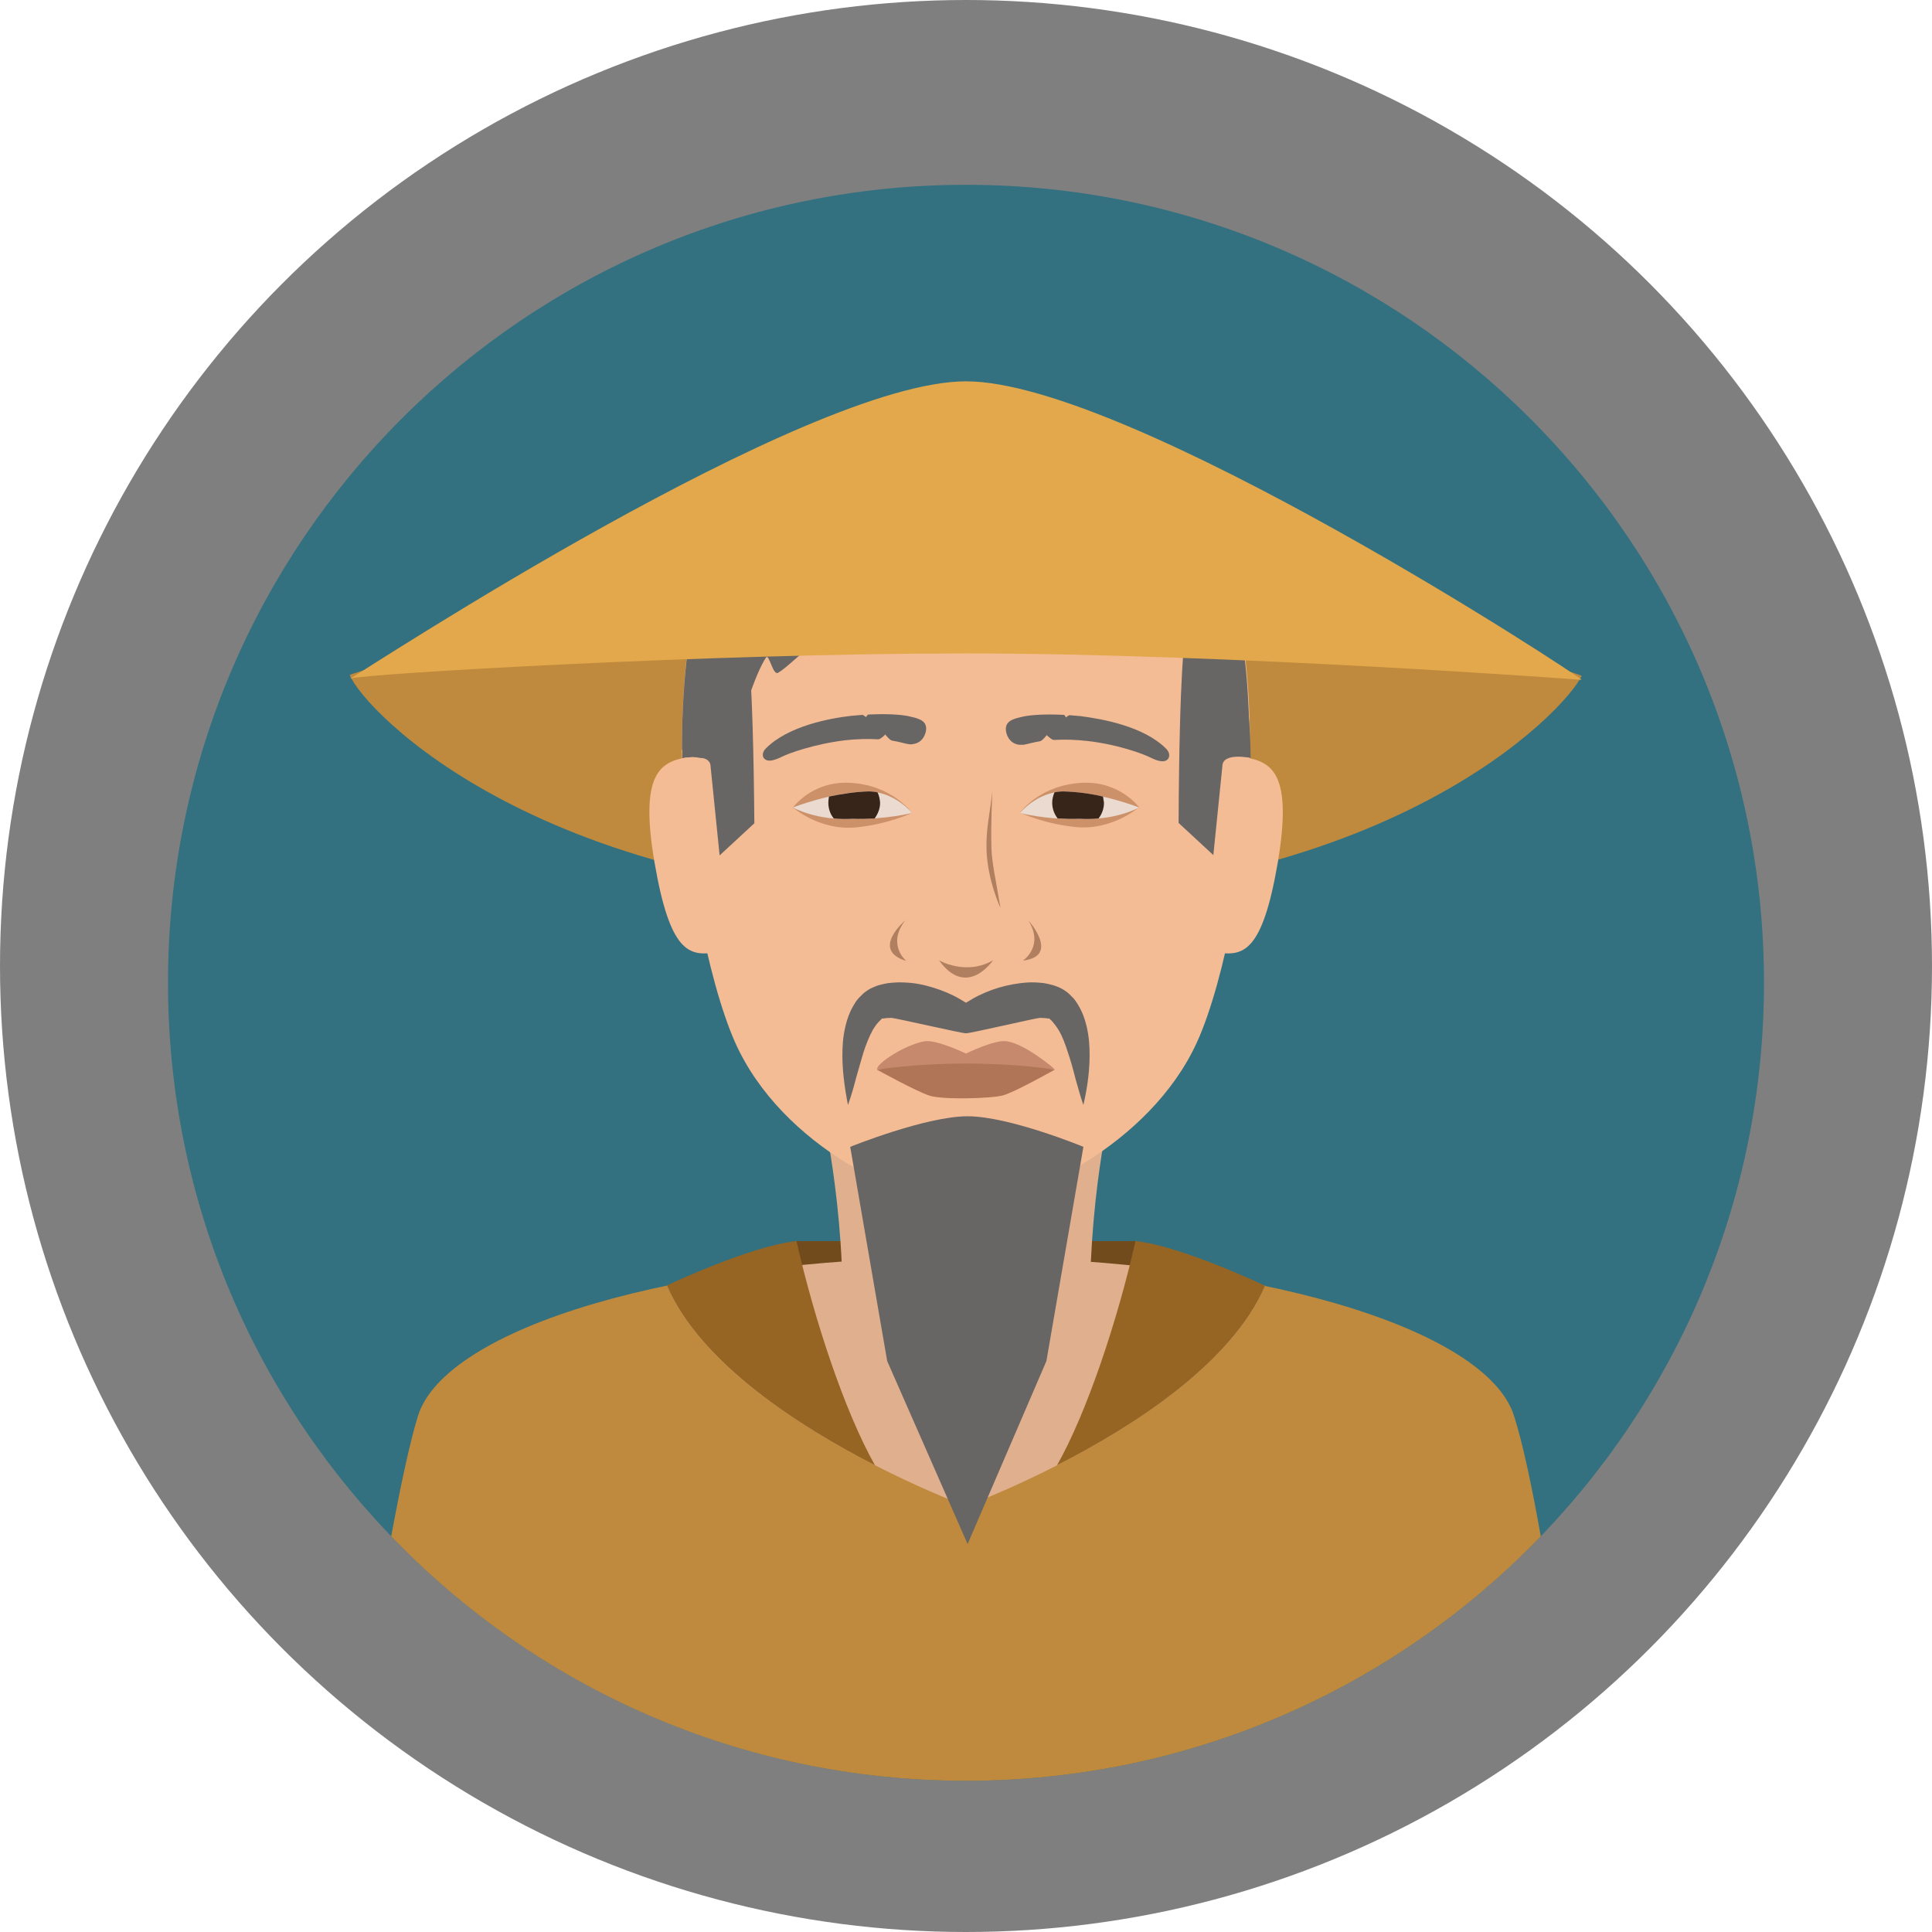 <svg width="115" height="115" viewBox="0 0 115 115" fill="none" xmlns="http://www.w3.org/2000/svg">
<circle cx="57.5" cy="57.5" r="57.5" fill="black" fill-opacity="0.5"/>
<g clip-path="url(#clip0_2_113)">
<path d="M57.5 11C31.271 11 10 32.271 10 58.5C10 84.729 31.271 106 57.5 106C83.729 106 105 84.729 105 58.5C105 32.271 83.729 11 57.5 11Z" fill="#337180"/>
<path d="M57.5 34.855C37.818 34.855 20.779 40.082 20.817 40.178C21.64 42.265 32.304 53.599 57.5 53.599C82.676 53.599 93.187 42.265 94.144 40.235C94.202 40.101 77.182 34.855 57.5 34.855Z" fill="#BF8A3D"/>
<path d="M90.124 84.289C88.497 79.062 74.578 74.85 57.423 74.85C40.269 74.85 26.503 79.062 24.876 84.289C24.378 85.916 23.823 88.539 23.287 91.449C31.922 100.429 44.06 106 57.5 106C70.94 106 83.078 100.41 91.713 91.449C91.196 88.539 90.641 85.897 90.124 84.289Z" fill="#BF8A3D"/>
<path d="M67.609 73.874H47.41V80.364H67.609V73.874Z" fill="#724B1D"/>
<path d="M57.423 74.831C50.856 74.831 44.768 75.444 39.695 76.516C43.026 84.308 57.5 89.65 57.5 89.65C57.5 89.65 71.974 84.327 75.305 76.535C70.174 75.463 64.048 74.831 57.423 74.831Z" fill="#E0AF8D"/>
<path d="M47.41 73.874C44.653 74.161 39.695 76.516 39.695 76.516C41.686 81.149 47.602 84.921 52.082 87.218C50.282 84.04 48.463 78.526 47.41 73.874Z" fill="#966524"/>
<path d="M67.59 73.874C66.537 78.526 64.718 84.04 62.918 87.218C67.398 84.94 73.314 81.168 75.305 76.535C75.305 76.535 70.328 74.161 67.59 73.874Z" fill="#966524"/>
<path d="M48.693 65.01C48.693 65.01 50.167 70.562 50.167 77.818C51.259 83.083 63.78 83.025 64.871 77.722C64.871 70.447 66.307 64.99 66.307 64.99H48.693V65.01Z" fill="#E0AF8D"/>
<path d="M57.5 24.9C48.176 24.9 40.594 26.852 40.594 44.543C40.594 50.535 42.126 58.366 43.754 62.042C46.549 68.302 54.054 71.71 57.5 71.71C60.946 71.71 68.451 68.168 71.246 62.042C72.912 58.385 74.406 50.535 74.406 44.543C74.406 26.852 66.824 24.9 57.5 24.9Z" fill="#F4BC95"/>
<path d="M57.596 66.445C55.107 66.445 50.608 68.264 50.608 68.264L52.809 81.015L57.596 91.909L62.286 81.015L64.488 68.264C64.488 68.264 60.085 66.445 57.596 66.445Z" fill="#686565"/>
<path d="M64.852 62.444C64.833 61.87 64.756 61.276 64.565 60.683C64.469 60.376 64.335 60.07 64.144 59.764C64.086 59.687 64.048 59.61 63.99 59.534C63.952 59.496 63.933 59.457 63.895 59.419L63.799 59.323L63.78 59.304L63.741 59.266C63.722 59.247 63.703 59.227 63.665 59.189C63.627 59.151 63.569 59.093 63.512 59.055C63.416 58.979 63.32 58.921 63.224 58.864C62.822 58.653 62.478 58.577 62.133 58.519C61.789 58.481 61.482 58.462 61.176 58.481C60.563 58.519 59.989 58.634 59.453 58.787C58.898 58.959 58.381 59.17 57.883 59.457C57.749 59.534 57.634 59.61 57.5 59.687C57.366 59.61 57.251 59.534 57.117 59.457C56.619 59.17 56.102 58.959 55.547 58.787C54.992 58.615 54.437 58.5 53.824 58.481C53.518 58.462 53.211 58.481 52.867 58.519C52.522 58.577 52.178 58.653 51.776 58.864C51.68 58.921 51.584 58.979 51.488 59.055C51.431 59.093 51.393 59.132 51.335 59.189C51.316 59.208 51.297 59.227 51.259 59.266L51.22 59.304L51.201 59.323L51.105 59.419C51.067 59.457 51.048 59.496 51.01 59.534C50.952 59.61 50.895 59.687 50.856 59.764C50.665 60.07 50.531 60.376 50.435 60.683C50.244 61.295 50.167 61.87 50.148 62.444C50.11 63.593 50.263 64.684 50.474 65.775C50.665 65.239 50.818 64.722 50.952 64.186C51.105 63.669 51.239 63.152 51.393 62.655C51.546 62.176 51.737 61.697 51.948 61.314C52.063 61.123 52.178 60.951 52.312 60.817C52.35 60.778 52.369 60.759 52.407 60.721C52.426 60.702 52.446 60.683 52.446 60.683L52.465 60.663L52.503 60.625L52.522 60.606L52.503 60.625H52.522C52.541 60.625 52.56 60.625 52.58 60.625C52.675 60.606 52.848 60.587 53.058 60.587C53.25 60.587 57.251 61.506 57.481 61.506C57.711 61.525 61.693 60.587 61.904 60.587C62.095 60.587 62.286 60.606 62.382 60.625C62.401 60.625 62.42 60.625 62.44 60.625H62.459C62.478 60.644 62.44 60.606 62.44 60.606L62.459 60.625L62.497 60.663L62.516 60.683C62.516 60.683 62.535 60.702 62.554 60.721C62.593 60.74 62.612 60.778 62.65 60.817C62.765 60.951 62.899 61.123 63.014 61.314C63.244 61.697 63.416 62.176 63.569 62.655C63.741 63.152 63.876 63.65 64.01 64.186C64.163 64.703 64.297 65.239 64.488 65.775C64.737 64.684 64.89 63.593 64.852 62.444Z" fill="#686565"/>
<path d="M59.951 61.984C59.242 61.85 57.5 62.712 57.5 62.712C57.5 62.712 55.719 61.85 55.011 61.984C53.882 62.195 52.197 63.267 52.197 63.65H62.784C62.803 63.65 61.099 62.176 59.951 61.984Z" fill="#C6896D"/>
<path d="M57.5 63.306C54.36 63.306 52.197 63.669 52.197 63.669C52.197 63.669 54.552 64.971 55.337 65.22C56.121 65.469 59.013 65.392 59.702 65.201C60.41 65.01 62.784 63.669 62.784 63.669C62.784 63.669 60.64 63.306 57.5 63.306Z" fill="#AF7556"/>
<path d="M57.5 23.713C48.636 23.713 40.594 26.833 40.594 44.543C40.594 45.404 43.773 45.117 43.773 45.117C43.964 42.877 45.017 40.005 45.592 39.144C45.783 38.857 45.994 40.235 46.319 40.044C46.874 39.718 47.64 38.876 48.234 38.531C53.384 35.43 60.066 34.204 64.622 34.204C71.074 34.204 74.367 47.549 74.367 44.562C74.406 26.852 66.364 23.713 57.5 23.713Z" fill="#686565"/>
<path d="M59.013 50.421C58.974 48.946 59.07 47.089 59.07 47.089C58.917 48.468 58.668 49.425 58.725 50.669C58.802 52.45 59.549 54.039 59.549 54.039C59.281 52.373 59.032 51.359 59.013 50.421Z" fill="#AF7F5F"/>
<path d="M53.882 54.786C53.882 54.786 51.795 56.547 53.939 57.198C53.939 57.198 52.771 56.222 53.882 54.786Z" fill="#AF7F5F"/>
<path d="M61.214 54.786C62.172 56.337 60.889 57.179 60.889 57.179C63.129 56.911 61.214 54.786 61.214 54.786Z" fill="#AF7F5F"/>
<path d="M55.892 57.16C57.557 59.476 59.108 57.16 59.108 57.16C57.5 58.098 55.892 57.16 55.892 57.16Z" fill="#AF7F5F"/>
<path d="M44.481 38.148L41.686 37.957C40.882 40.044 40.614 42.628 40.614 45.136C40.614 45.136 42.298 44.773 42.298 45.634L42.834 50.918L44.902 49.004C44.826 39.795 44.481 38.148 44.481 38.148Z" fill="#686565"/>
<path d="M73.333 37.957L70.538 37.88C70.538 37.88 70.194 39.795 70.155 48.985L72.223 50.899L72.759 45.615C72.759 44.754 74.444 45.117 74.444 45.117C74.425 42.609 74.157 40.044 73.333 37.957Z" fill="#686565"/>
<path d="M40.901 45.079C39.293 45.347 38.048 46.055 38.967 51.378C39.886 56.7 41.016 56.949 42.624 56.681L40.901 45.079Z" fill="#F4BC95"/>
<path d="M74.118 45.079L72.395 56.681C74.003 56.949 75.133 56.7 76.052 51.378C76.952 46.055 75.727 45.366 74.118 45.079Z" fill="#F4BC95"/>
<path d="M69.409 44.562C68.088 43.241 65.656 42.801 64.335 42.628C64.105 42.609 63.875 42.59 63.665 42.571C63.588 42.571 63.454 42.705 63.454 42.705C63.454 42.705 63.378 42.552 63.32 42.552C62.267 42.494 61.386 42.552 60.927 42.648L60.85 42.667C60.334 42.782 59.702 42.916 59.912 43.662C60.027 44.045 60.295 44.294 60.678 44.332C60.755 44.332 60.85 44.332 60.927 44.332C61.042 44.313 61.195 44.275 61.348 44.237C61.425 44.218 61.521 44.198 61.597 44.179C61.693 44.16 61.789 44.141 61.904 44.122C62.038 44.103 62.306 43.758 62.306 43.758C62.306 43.758 62.593 44.045 62.727 44.045C63.339 44.007 64.01 44.026 64.699 44.103C66.575 44.313 68.068 44.888 68.451 45.079C68.719 45.213 68.93 45.29 69.102 45.309C69.409 45.347 69.523 45.194 69.562 45.117C69.638 44.945 69.581 44.734 69.409 44.562Z" fill="#686565"/>
<path d="M54.15 42.648L54.073 42.628C53.614 42.533 52.752 42.475 51.68 42.533C51.642 42.533 51.546 42.686 51.546 42.686C51.546 42.686 51.393 42.552 51.335 42.552C51.124 42.571 50.895 42.59 50.665 42.609C49.344 42.762 46.913 43.222 45.592 44.543C45.419 44.715 45.362 44.926 45.438 45.079C45.477 45.156 45.592 45.309 45.898 45.27C46.051 45.251 46.281 45.175 46.549 45.041C46.932 44.849 48.425 44.294 50.301 44.064C50.99 43.988 51.661 43.969 52.273 44.007C52.426 44.007 52.694 43.72 52.694 43.72C52.694 43.72 52.962 44.064 53.096 44.083C53.192 44.103 53.307 44.122 53.403 44.141C53.479 44.16 53.556 44.179 53.652 44.198C53.805 44.237 53.939 44.275 54.073 44.294C54.169 44.313 54.245 44.313 54.322 44.294C54.705 44.256 54.973 44.007 55.088 43.624C55.298 42.896 54.666 42.762 54.15 42.648Z" fill="#686565"/>
<path d="M50.512 46.592C48.31 46.515 47.2 48.066 47.2 48.066C47.2 48.066 48.77 49.444 50.914 49.253C52.809 49.08 54.284 48.391 54.284 48.391C54.284 48.391 53.096 46.687 50.512 46.592Z" fill="#CC9169"/>
<path d="M51.699 47.108C49.497 47.147 47.2 48.066 47.2 48.066C47.2 48.066 48.617 48.87 50.78 48.736C52.694 48.793 54.284 48.391 54.284 48.391C54.284 48.391 53.288 47.147 51.699 47.108Z" fill="#EADAD0"/>
<path d="M52.235 47.166C52.063 47.128 51.89 47.108 51.699 47.108C50.895 47.128 50.072 47.262 49.344 47.415C49.325 47.53 49.306 47.645 49.306 47.779C49.306 48.142 49.421 48.468 49.631 48.717C49.976 48.755 50.359 48.755 50.78 48.736C51.22 48.755 51.661 48.736 52.063 48.717C52.254 48.449 52.388 48.142 52.388 47.779C52.369 47.568 52.331 47.357 52.235 47.166Z" fill="#38251A"/>
<path d="M64.488 46.592C61.904 46.687 60.716 48.372 60.716 48.372C60.716 48.372 62.191 49.061 64.086 49.234C66.23 49.425 67.8 48.047 67.8 48.047C67.8 48.047 66.671 46.515 64.488 46.592Z" fill="#CC9169"/>
<path d="M63.301 47.108C61.712 47.147 60.716 48.391 60.716 48.391C60.716 48.391 62.306 48.812 64.22 48.736C66.364 48.87 67.8 48.066 67.8 48.066C67.8 48.066 65.503 47.147 63.301 47.108Z" fill="#EADAD0"/>
<path d="M65.656 47.415C64.928 47.242 64.105 47.128 63.301 47.108C63.11 47.108 62.937 47.128 62.765 47.166C62.688 47.357 62.631 47.568 62.631 47.779C62.631 48.123 62.746 48.449 62.956 48.717C63.358 48.736 63.78 48.755 64.239 48.736C64.641 48.755 65.024 48.755 65.388 48.717C65.599 48.449 65.713 48.123 65.713 47.779C65.694 47.645 65.675 47.53 65.656 47.415Z" fill="#38251A"/>
<path d="M57.5 22.698C47.927 22.698 21.909 39.776 20.855 40.388C21.794 40.101 42.241 38.895 57.5 38.895C73.123 38.895 94.144 40.465 94.144 40.465C94.202 40.35 67.264 22.698 57.5 22.698ZM20.855 40.388C20.836 40.388 20.817 40.407 20.817 40.407C20.817 40.407 20.836 40.407 20.855 40.388Z" fill="#E2A84B"/>
</g>
<defs>
<clipPath id="clip0_2_113">
<rect width="95" height="95" fill="white" transform="translate(10 11)"/>
</clipPath>
</defs>
</svg>
